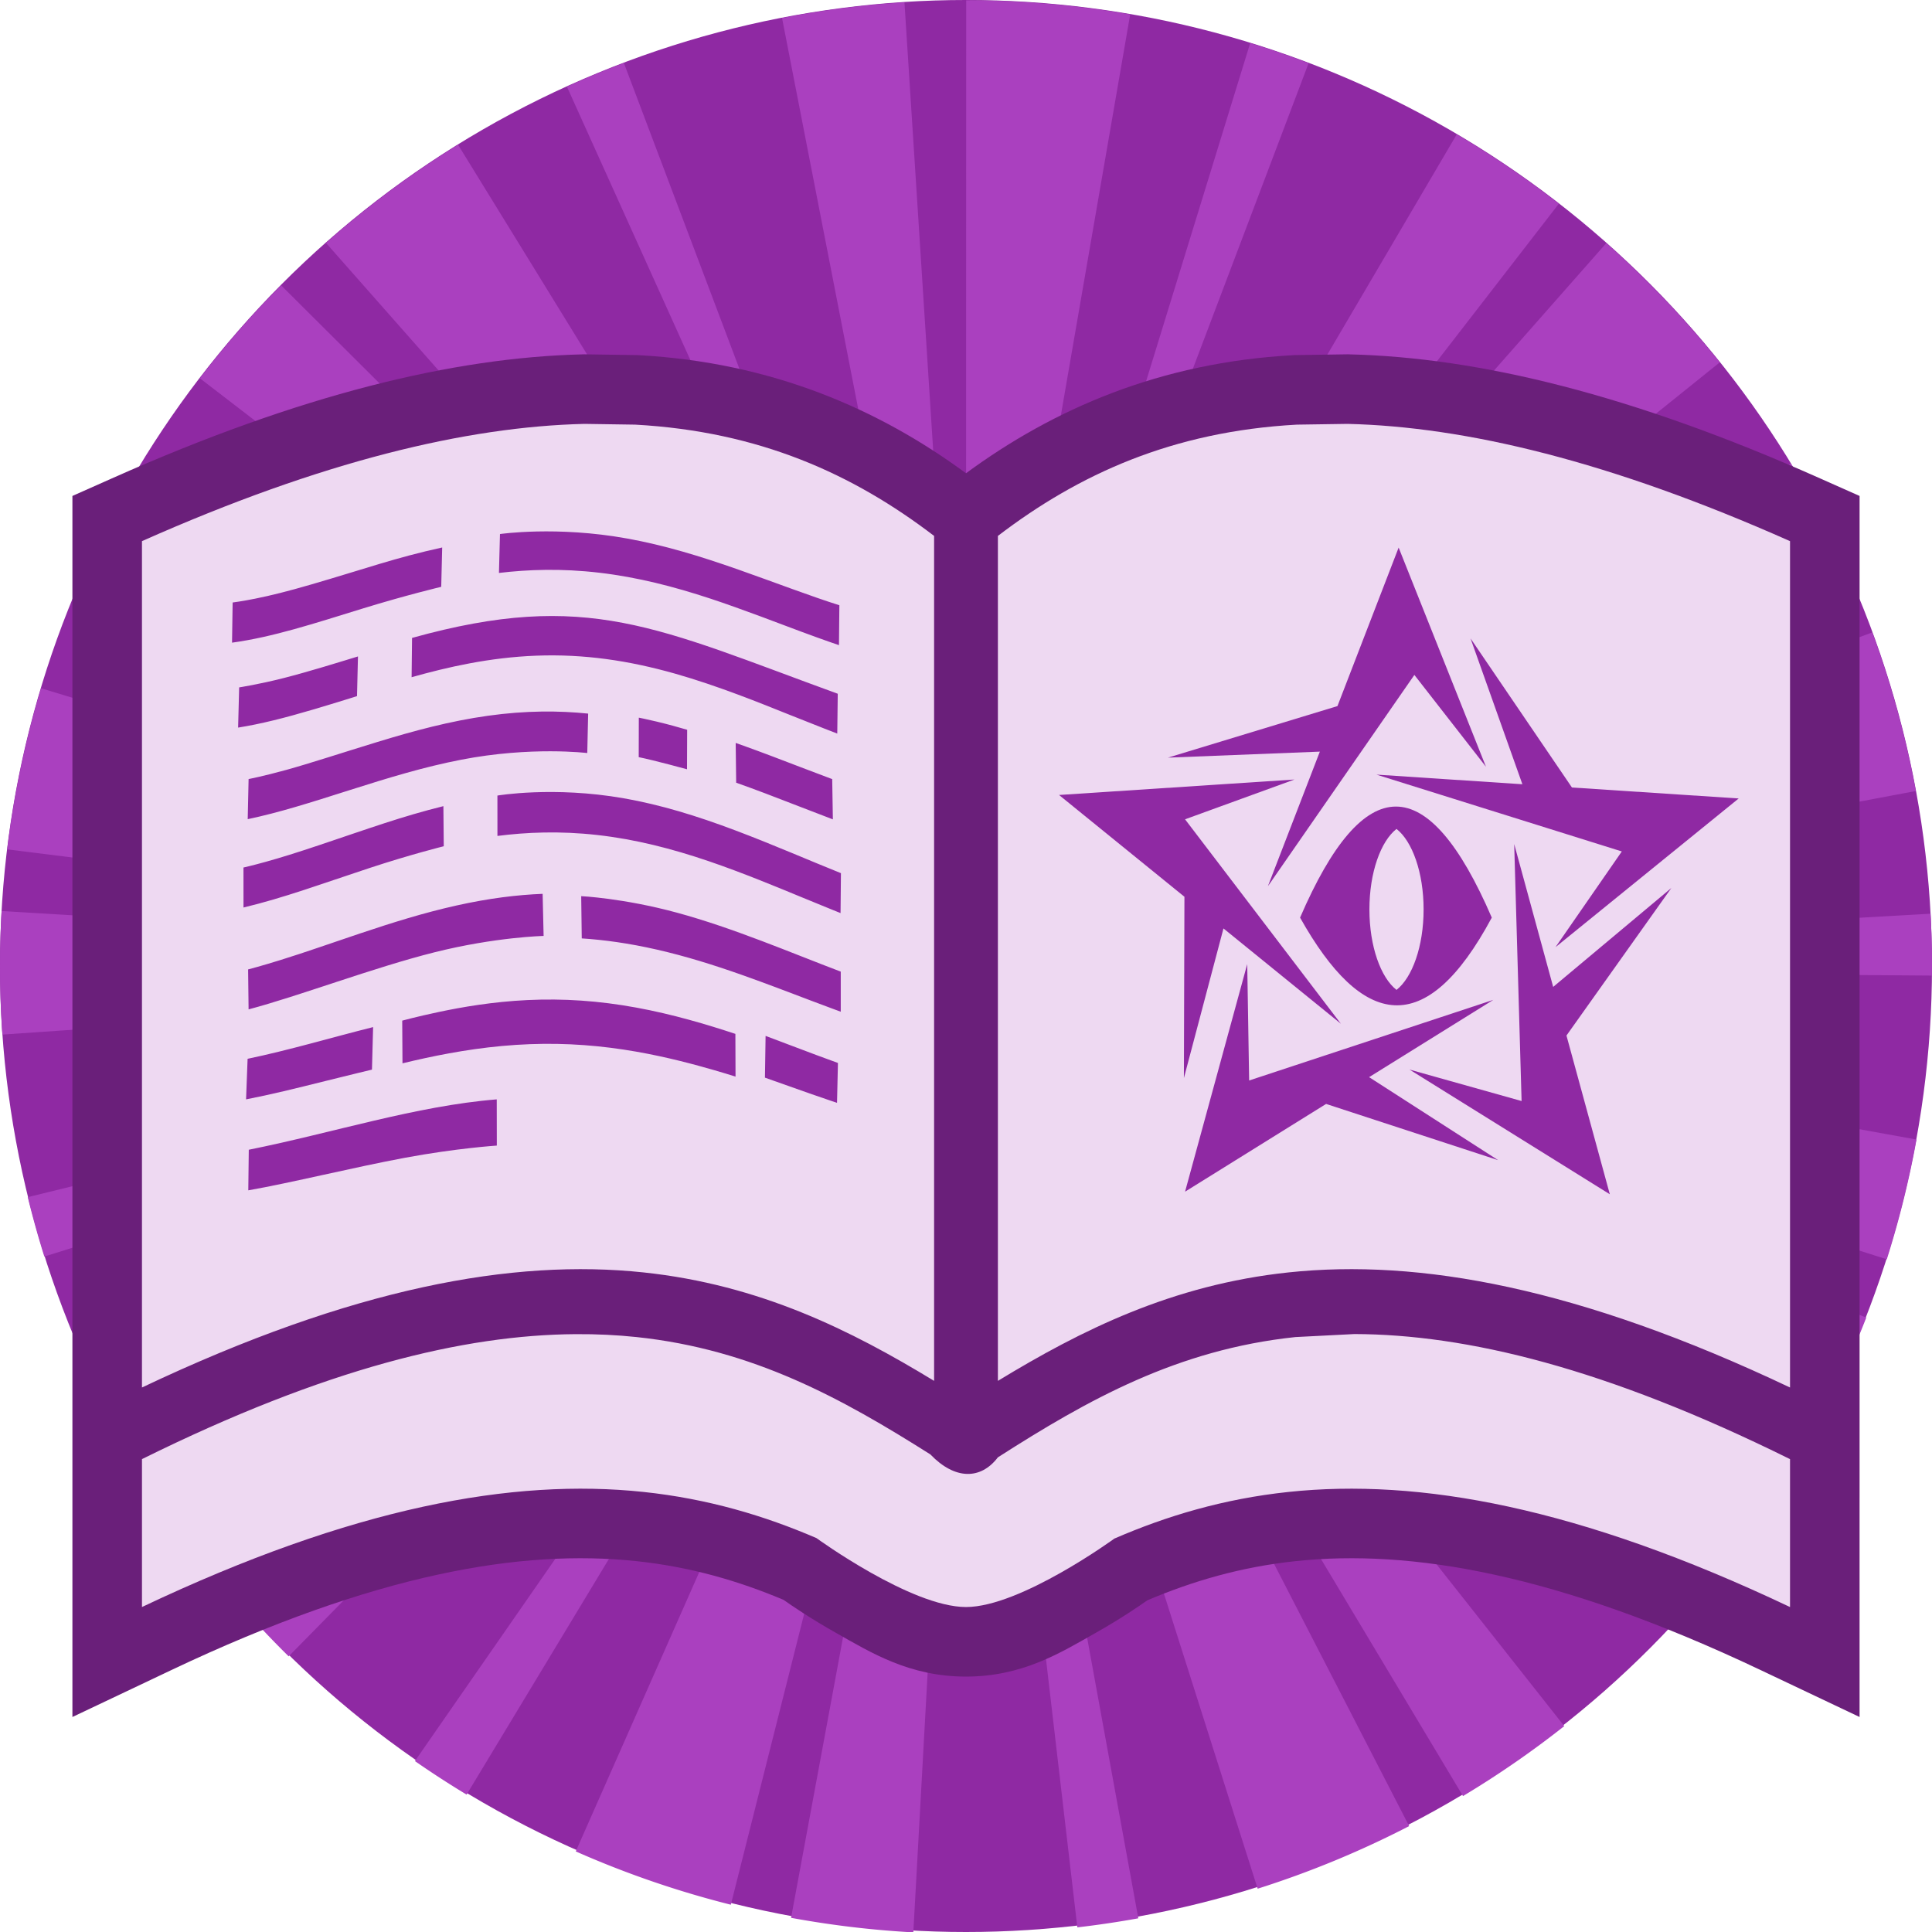 <svg height="500" viewBox="0 0 500 500" width="500" xmlns="http://www.w3.org/2000/svg"><g transform="translate(-1000 -500)"><circle cx="1250" cy="750" fill="#8f29a3" r="250"/><path d="m1250.052 500.093-.061 248.75-15.92-248.24a249.999 250.187 0 0 0 -31.678 4.069l45.043 231.171c-.102.036-.227.055-.379.055l2.377 12.945-.25-.534-.535-1.343-3.357-10.613c-.181.07-.346.125-.512.125l-.121.078-83.195-220.248a249.999 250.187 0 0 0 -14.74 6.133l96.9 214.605-.219.115 2.305 4.439 2.344 5.217.055.049.416.749.746 1.267v.031l-.746-1.298-.471-.797-5.527-9.21c-.184.122-.381.238-.566.397l-123.408-200.536a249.999 250.187 0 0 0 -34.178 25.408l164.548 186.401-.398-.581.832 1.026v.051l-.326-.324-.094-.129v-.006-.002l-176.181-175.465a249.999 250.187 0 0 0 -21.027 24.051l186.531 143.425-.142.186 10.469 8.264-2.096-1.077-9.408-5.662c-.14.182-.227.333-.307.473l-208.003-109.75a249.999 250.187 0 0 0 -7 14.407l214.527 96.343c-.074.177-.166.379-.258.594l12.176 4.736-.037-.025.525.237-.486-.211.357.182.213.08-.213-.051v-.029l-12.807-4.081c-.056.149-.126.335-.176.508l-224.966-68.332a249.999 250.187 0 0 0 -8.766 41.699l246.161 30.777h-1.236l-246.364-14.822a249.999 250.187 0 0 0 -.422 14.511 249.999 250.187 0 0 0 .611 17.472l234.493-16.188h-.027l.307-.023-.277.023 12.969-.735-7.67 1.855-.303.051-4.789.938.07.238-228.2 55.911a249.999 250.187 0 0 0 4.287 15.373l224.173-70.269c.093.363.186.696.279.96l11.965-4.466-6.729 3.528-218.214 100.036a249.999 250.187 0 0 0 21.015 36.992l204.007-139.71-2.941 2.389-191.599 150.206a249.999 250.187 0 0 0 21.279 23.801l164.714-167.437c.279.264.567.506.836.803l7.631-8.628v-.031l.758-.866.185-.237.775-.846.02-.065.057-.027-.023.158-.103.115.051-.182-.068.182-1.32 1.738.613-1.046-.186.209-.758.897-2.6 3.679-4.275 5.576.287.182-133.921 192.925a249.999 250.187 0 0 0 13.377 8.68l121.363-200.998c.112.07.256.164.404.233l6.908-11.769-.279.719-100.148 226.515a249.999 250.187 0 0 0 40.135 13.797l59.693-236.782-1.574 9.226.236.057-42.767 230.891a249.999 250.187 0 0 0 31.639 3.763l12.932-234.501c.241.024.455.023.66.023h.031v-12.363l.055-.872.381 3.352.633 9.859c.194 0 .339-.023.506-.023l27.248 233.233a249.999 250.187 0 0 0 15.783-2.345l-42.148-231.016c.254-.028.474-.092.707-.115l-2.064-10.715-.055-.139-.32-1.792.018.029.357 1.902 74.392 234.181a249.999 250.187 0 0 0 39.205-16.2l-111.15-215.751 4.141 6.718.27-.186 120.671 201.445a249.999 250.187 0 0 0 26.211-18.105l-145.507-184.325c.254-.187.42-.39.656-.604l-8.457-9.554 3.367 3.032 5.844 5.838.287-.307 174.826 156.828a249.999 250.187 0 0 0 10.271-12.183l-184.478-145.358c.13-.158.305-.333.408-.481l-9.363-7.214 211.585 126.786a249.999 250.187 0 0 0 18.724-38.193l-229.655-89.166 11.027 3.366.012-.186 223.929 70.912a249.999 250.187 0 0 0 7.684-30.992l-231.189-41.805c0-.162.037-.301.037-.45l-7.367-.907-4.551-.799 12.031.708c.03-.33.029-.628.029-.964l235.009 1.785a249.999 250.187 0 0 0 .011-2.199 249.999 250.187 0 0 0 -.381-13.813l-234.669 13.371v-.332l-11.775.811-2.207.141 2.164-.141h.043l242.642-45.604a249.999 250.187 0 0 0 -11.277-41.048l-231.003 85.654-.26.068 10.508-4.791c-.172-.359-.395-.809-.66-1.204l208.165-109.515a249.999 250.187 0 0 0 -7.877-13.905l-200.734 122.638-.211-.328-5.621 3.903-4.707 2.865 9.67-7.597-.145-.207 183.392-147.454a249.999 250.187 0 0 0 -29.365-30.857l-161.251 182.967-2.318 2.371 151.291-195.531a249.999 250.187 0 0 0 -26.415-17.961l-119.25 202.948-.094-.066-7.064 11.688 5.539-12.453c-.275-.154-.566-.248-.871-.36l83.404-220.182a249.999 250.187 0 0 0 -15.121-5.193l-69.281 225.078c-.109-.038-.223-.065-.381-.115l-1.881 7.539-1.129 3.698 2.106-11.466c-.201-.02-.408-.056-.613-.074l40.127-232.089a249.999 250.187 0 0 0 -42.435-3.641zm-1.945 235.662 1.012 8.77v.043l.871 4.456v.461l.029-.168.023.627v.104l-.057-.104v-.44l-.066.307-.238-.495-.562-4.75zm-9.365 5.006 7.086 6.374-.025-.02zm25.767 6.02-11.826 2.901h-.057zm-12.15.115-1.627 2.783-.35.401.111-.45-.092.207-.02.182-.051.106v-.025l.051-.08v-.162l.02-.02v-.106l.012-.023.082-.121v-.023l.033-.027.061-.15v.02l-.061.131-.033.051zm-6.529.238 3.324 2.547.363.567-.449-.168.201.139h-.022l-.219-.139h.037zm5.033.246-.297 1.589.297-.84-.334 1.376-.102.15.139-.686.262-1.568zm-.582.385-.086 1.718-.057.194-.117-.467zm3.144.745-2.275 1.589h-.023l-.412.278-.287.117.213-.276.074-.021.887-.713zm-4.043.579.135.141v.047l-.084-.125zm3.863.317h.029l-.174.08zm-3.525.182.183.358v.039l-.183-.354zm.416.094.02.264v.039l.039.096.047.117-.047.021-.039-.119.039-.02-.039-.06v-.035l-.057-.262zm2.221.064-.07.027-1.016.307.156-.06zm-5.639.067 2.369.407.346.215.029.061-.312.064zm2.164.313h.053l.094.031zm.727.192h.02v.02zm-.164.061h.02l.074.08zm.215.182h.024l-.024.031zm-.336.168h.057l.246.035-.812.328zm-.389.035h.217l-.932.479.264-.053-.025.027-.238.025-2.025.393v.023l-5.242.934 5.242-.958zm1.777.023.508.043.752.223-.846-.084zm-.219.164.035.018.111.221.328.166 1.439 1.403-1.35-1.009-.234-.297-.185-.264-.018-.033-.092-.188h-.035zm-1.062.08-.25.274h-.029l-2.781 1.265 2.299-1.413zm1.57.1.148.025.031.031zm.221.025 1.936.604-1.906-.571zm-1.18.172.031.125.022-.098-.022.131v.006l.076.231.125 1.896-.232-1.353.031-.774-.088.508v-.092l-.031-.186.031.143v-.264zm.723.092.061.066.088.147-.037-.031zm-1.141.182-.244.526-3.949 12.851 3.922-12.851h.027l.084-.287.01-.012zm-.088.106-.065.113.041-.098zm1.465.08.033.023.115.19-.092-.092zm-.438.213.023.029.029.227zm-1.73.266v.029l.051-.029zm2.293 1.353 4.883 10.789-4.883-10.735z" fill="#aa40bf"/></g><path d="m348.812 91.695-13.814.207-.357.02c-34.463 1.888-62.06 13.951-84.641 30.557-22.58-16.606-50.178-28.668-84.643-30.557l-.359-.02-13.811-.205-.35.008c-33.672.8-73.298 10.505-121.408 31.893l-10.688 4.752v238.094 21.098 56.814l25.715-12.195c52.72-25.005 90.556-31.287 120.184-28.146h.002c14.125 1.497 26.462 5.114 38.137 10.025 2.216 1.56 6.821 4.731 13.703 8.617 8.903 5.026 18.884 11.245 33.521 11.242 14.586-.003 24.496-6.19 33.34-11.188 6.83-3.859 11.399-7.01 13.605-8.564 11.746-4.968 24.171-8.625 38.406-10.133 29.627-3.139 67.466 3.143 120.188 28.148l25.713 12.195v-56.814h.002v-259.191l-10.688-4.752c-48.111-21.387-87.737-31.092-121.408-31.895z" fill="#6a1f7a"/><path d="m151.266 109.7c-30.522.725-67.932 9.634-114.525 30.346v219.037c54.693-25.938 96.046-33.36 129.798-29.783 30.152 3.195 53.717 14.994 75.206 28.068v-218.673c-20.895-15.97-45.175-27.036-77.373-28.8zm184.36.195c-32.196 1.764-56.475 12.83-77.371 28.8v218.673c21.488-13.074 45.054-24.873 75.206-28.069 33.752-3.577 75.105 3.845 129.798 29.785v-219.037c-46.593-20.713-84.003-29.621-114.525-30.348zm-.392 236.138c-30.539 3.237-53.643 16.178-76.977 31.122-4.42 5.812-11.106 5.883-17.467-.747-23.009-14.559-45.903-27.182-76.021-30.375-5.035-.533-10.296-.795-15.808-.758-28.836.192-64.65 8.8-112.218 32.343v38.277c54.693-25.941 96.043-33.36 129.796-29.783 16.691 1.769 31.353 6.161 44.775 11.952 0 0 24.487 17.835 38.687 17.833 14.098-.002 38.403-17.717 38.403-17.717 13.496-5.853 28.251-10.287 45.056-12.067 33.753-3.577 75.103 3.843 129.798 29.785v-38.277c-47.844-23.679-83.803-32.277-112.725-32.373z" fill="#eed9f2" stroke-width="36"/><g fill="#8f29a3"><path d="m361.968 141.712-15.834 41.022-43.871 13.343 39.314-1.557-13.447 34.84 37.908-54.688 18.533 23.769-22.604-56.73zm18.602 23.503 13.424 37.746-37.77-2.491 63.499 19.883-17.161 24.773 47.411-38.484-43.156-2.838-26.248-38.587zm-45.565 36.524-60.927 4.001 32.452 26.341-.138 46.915 10.241-38.715 30.389 24.669-40.33-52.912 28.312-10.299zm26.26 7c-8.268 0-16.54 9.574-24.807 28.739 16.039 28.612 32.525 31.873 49.614 0-8.268-19.165-16.539-28.739-24.807-28.739zm.149 5.789c4.078 3.181 7.012 11.271 7.012 20.828 0 9.557-2.934 17.647-7.012 20.828-4.078-3.181-7.012-11.271-7.012-20.828 0-9.557 2.934-17.647 7.012-20.828zm30.457 3.91 1.915 66.509-29.005-8.143 51.84 32.269-11.222-41.08 27.148-38.185-30.585 25.603-10.091-36.973zm-69.091 31.068-16.088 58.898 36.501-22.707 44.528 14.554-33.399-21.485 32.142-19.998-63.188 20.862-.496-30.123z"/><path d="m129.393 138.211c-.088 3.369-.266 10.068-.266 10.068 7.537-.899 16.14-1.21 25.965-.06 9.901 1.159 19.298 3.585 28.799 6.717 8.099 2.669 18.547 6.709 23.491 8.546 6.021 2.238 9.743 3.481 9.743 3.481.045-3.429.104-10.329.104-10.329-7.328-2.299-16.483-5.824-26.091-9.207-10.054-3.539-19.222-6.322-28.815-8.058-18.296-3.311-32.931-1.159-32.931-1.159 0.0 0.0 0-.001 0-.001zm-69.186 17.713c-.041 3.475-.156 10.396-.156 10.396 10.622-1.461 21.081-4.911 33.889-8.857 11.299-3.481 20.249-5.593 20.249-5.593.086-3.381.248-10.183.248-10.183-12.194 2.679-19.423 5.361-33.887 9.571-5.964 1.736-10.422 2.852-14.409 3.654-3.671.739-5.933 1.012-5.933 1.012v-0m1.686 21.973c-.079 3.477-.27 10.405-.27 10.405 5.939-.948 12.123-2.522 19.283-4.636 6.406-1.892 11.487-3.511 11.487-3.511.091-3.412.249-10.269.249-10.269-5.158 1.572-12.701 3.927-19.18 5.581-6.424 1.64-11.571 2.43-11.571 2.43s.001-0.0.001-0zm44.743-12.804c-.032 3.398-.114 10.169-.114 10.169 9.287-2.622 20.212-5.123 32.3-5.575 12.363-.463 23.91 1.265 35.852 4.643 11.027 3.12 22.365 7.732 29.576 10.623 7.659 3.07 12.432 4.899 12.432 4.899.053-3.423.127-10.312.127-10.312-46.731-17.001-64.802-27.079-110.173-14.447zm108.737 36.539c-4.228-1.562-10.516-4.006-15.698-5.965-5.185-1.96-9.28-3.398-9.28-3.398.046 3.432.125 10.294.125 10.294 4.917 1.741 9.492 3.495 15.541 5.842 5.232 2.03 9.484 3.647 9.484 3.647-.048-3.464-.173-10.422-.173-10.422zm-151.036-.014c-.065 3.468-.229 10.382-.229 10.382 8.199-1.725 16.031-4.229 26.405-7.524 10.181-3.234 19.163-5.977 28.778-7.849 18.177-3.539 32.692-1.74 32.692-1.74.08-3.411.231-10.207.231-10.207-7.595-.774-16.076-.819-25.921.557-9.871 1.38-19.234 3.909-28.721 6.815-9.159 2.805-17.46 5.535-23.481 7.196-6.022 1.661-9.754 2.37-9.754 2.37s0.0.001 0.0.001zm113.501-12.753c-2.352-.693-4.965-1.415-7.83-2.102-2.605-.624-4.684-1.033-4.684-1.033-.005 3.401-.024 10.22-.024 10.22 4.159.844 12.497 3.138 12.497 3.138.006-3.426.019-6.833.04-10.223zm-49.107 17.027c.008 3.45.005 10.446.005 10.446 7.492-.953 16.079-1.335 25.843-.24 9.845 1.105 19.265 3.519 28.838 6.776 8.807 2.996 18.198 6.913 23.976 9.296 6.233 2.57 10.14 4.136 10.14 4.136.045-3.43.1-10.333.1-10.333-7.8-3.119-17.352-7.299-27.171-11.009-10.207-3.857-19.535-6.702-29.042-8.369-18.192-3.19-32.69-.704-32.69-.704s-.001 0-.001 0zm-13.983 2.739c-10.792 2.674-19.034 5.694-32.148 10.092-5.753 1.929-9.956 3.24-13.85 4.32-3.546.984-5.741 1.471-5.741 1.471.013 3.456.007 10.348.007 10.348 10.501-2.516 20.158-6.112 32.587-10.21 10.77-3.551 19.241-5.644 19.241-5.644-.025-3.486-.096-10.377-.096-10.377s-0-.001-0-.001zm25.685 22.693c-6.519.259-13.791 1.121-22.313 3.021-8.501 1.895-16.696 4.467-24.921 7.226-9.726 3.263-13.459 4.647-20.472 6.838-5.257 1.642-8.516 2.475-8.516 2.475.051 3.45.123 10.341.123 10.341 13.054-3.45 32.337-10.816 48.121-14.774 15.797-3.961 28.231-4.232 28.231-4.232-.077-3.684-.254-10.895-.254-10.895 0 0 0 0.0 0.0.001zm77.152 20.131c-12.766-4.83-27.755-11.291-42.495-15.284-13.798-3.738-24.676-4.246-24.676-4.246.055 3.594.142 10.932.142 10.932 5.664.372 12.074 1.218 19.486 2.91 7.409 1.691 14.606 3.947 21.817 6.488 6.304 2.221 14.113 5.225 18.103 6.734 4.69 1.774 7.623 2.84 7.623 2.84-0-3.458-0-6.916-0-10.374m-19.452 16.636c-.046 3.578-.169 10.804-.169 10.804 3.068 1.082 7.692 2.735 11.591 4.099 3.9 1.365 7.065 2.418 7.065 2.418.09-3.432.238-10.318.238-10.318-3.679-1.321-7.388-2.721-11.771-4.381-3.884-1.471-6.954-2.622-6.954-2.622s.001 0.0.001 0zm-134.055 5.926c-.121 3.505-.396 10.499-.396 10.499 6.411-1.245 12.776-2.816 20.453-4.733 6.774-1.692 12.128-2.966 12.128-2.966.11-3.71.296-11.007.296-11.007-10.707 2.68-21.539 5.924-32.482 8.207zm40.016-9.877c.033 3.631.069 11.048.069 11.048 7.426-1.798 16.23-3.614 25.77-4.49 9.73-.894 18.904-.697 28.123.47 8.951 1.133 16.908 3.066 22.806 4.676 5.86 1.6 9.493 2.784 9.493 2.784-.002-3.72-.039-11.061-.039-11.061-7.39-2.438-16.202-5.077-25.677-6.809-9.696-1.773-18.859-2.383-28.112-1.943-9.012.429-16.957 1.813-22.911 3.073-5.886 1.245-9.523 2.251-9.523 2.251s.001-0.0.001-0zm-39.711 33.414c-.031 3.502-.125 10.502-.125 10.502 10.973-1.914 27.263-5.956 40.577-8.431 13.323-2.476 23.741-3.151 23.741-3.151.005-4.066-.02-11.958-.02-11.958-20.906 1.687-42.3 8.644-64.173 13.037z"/></g></svg>